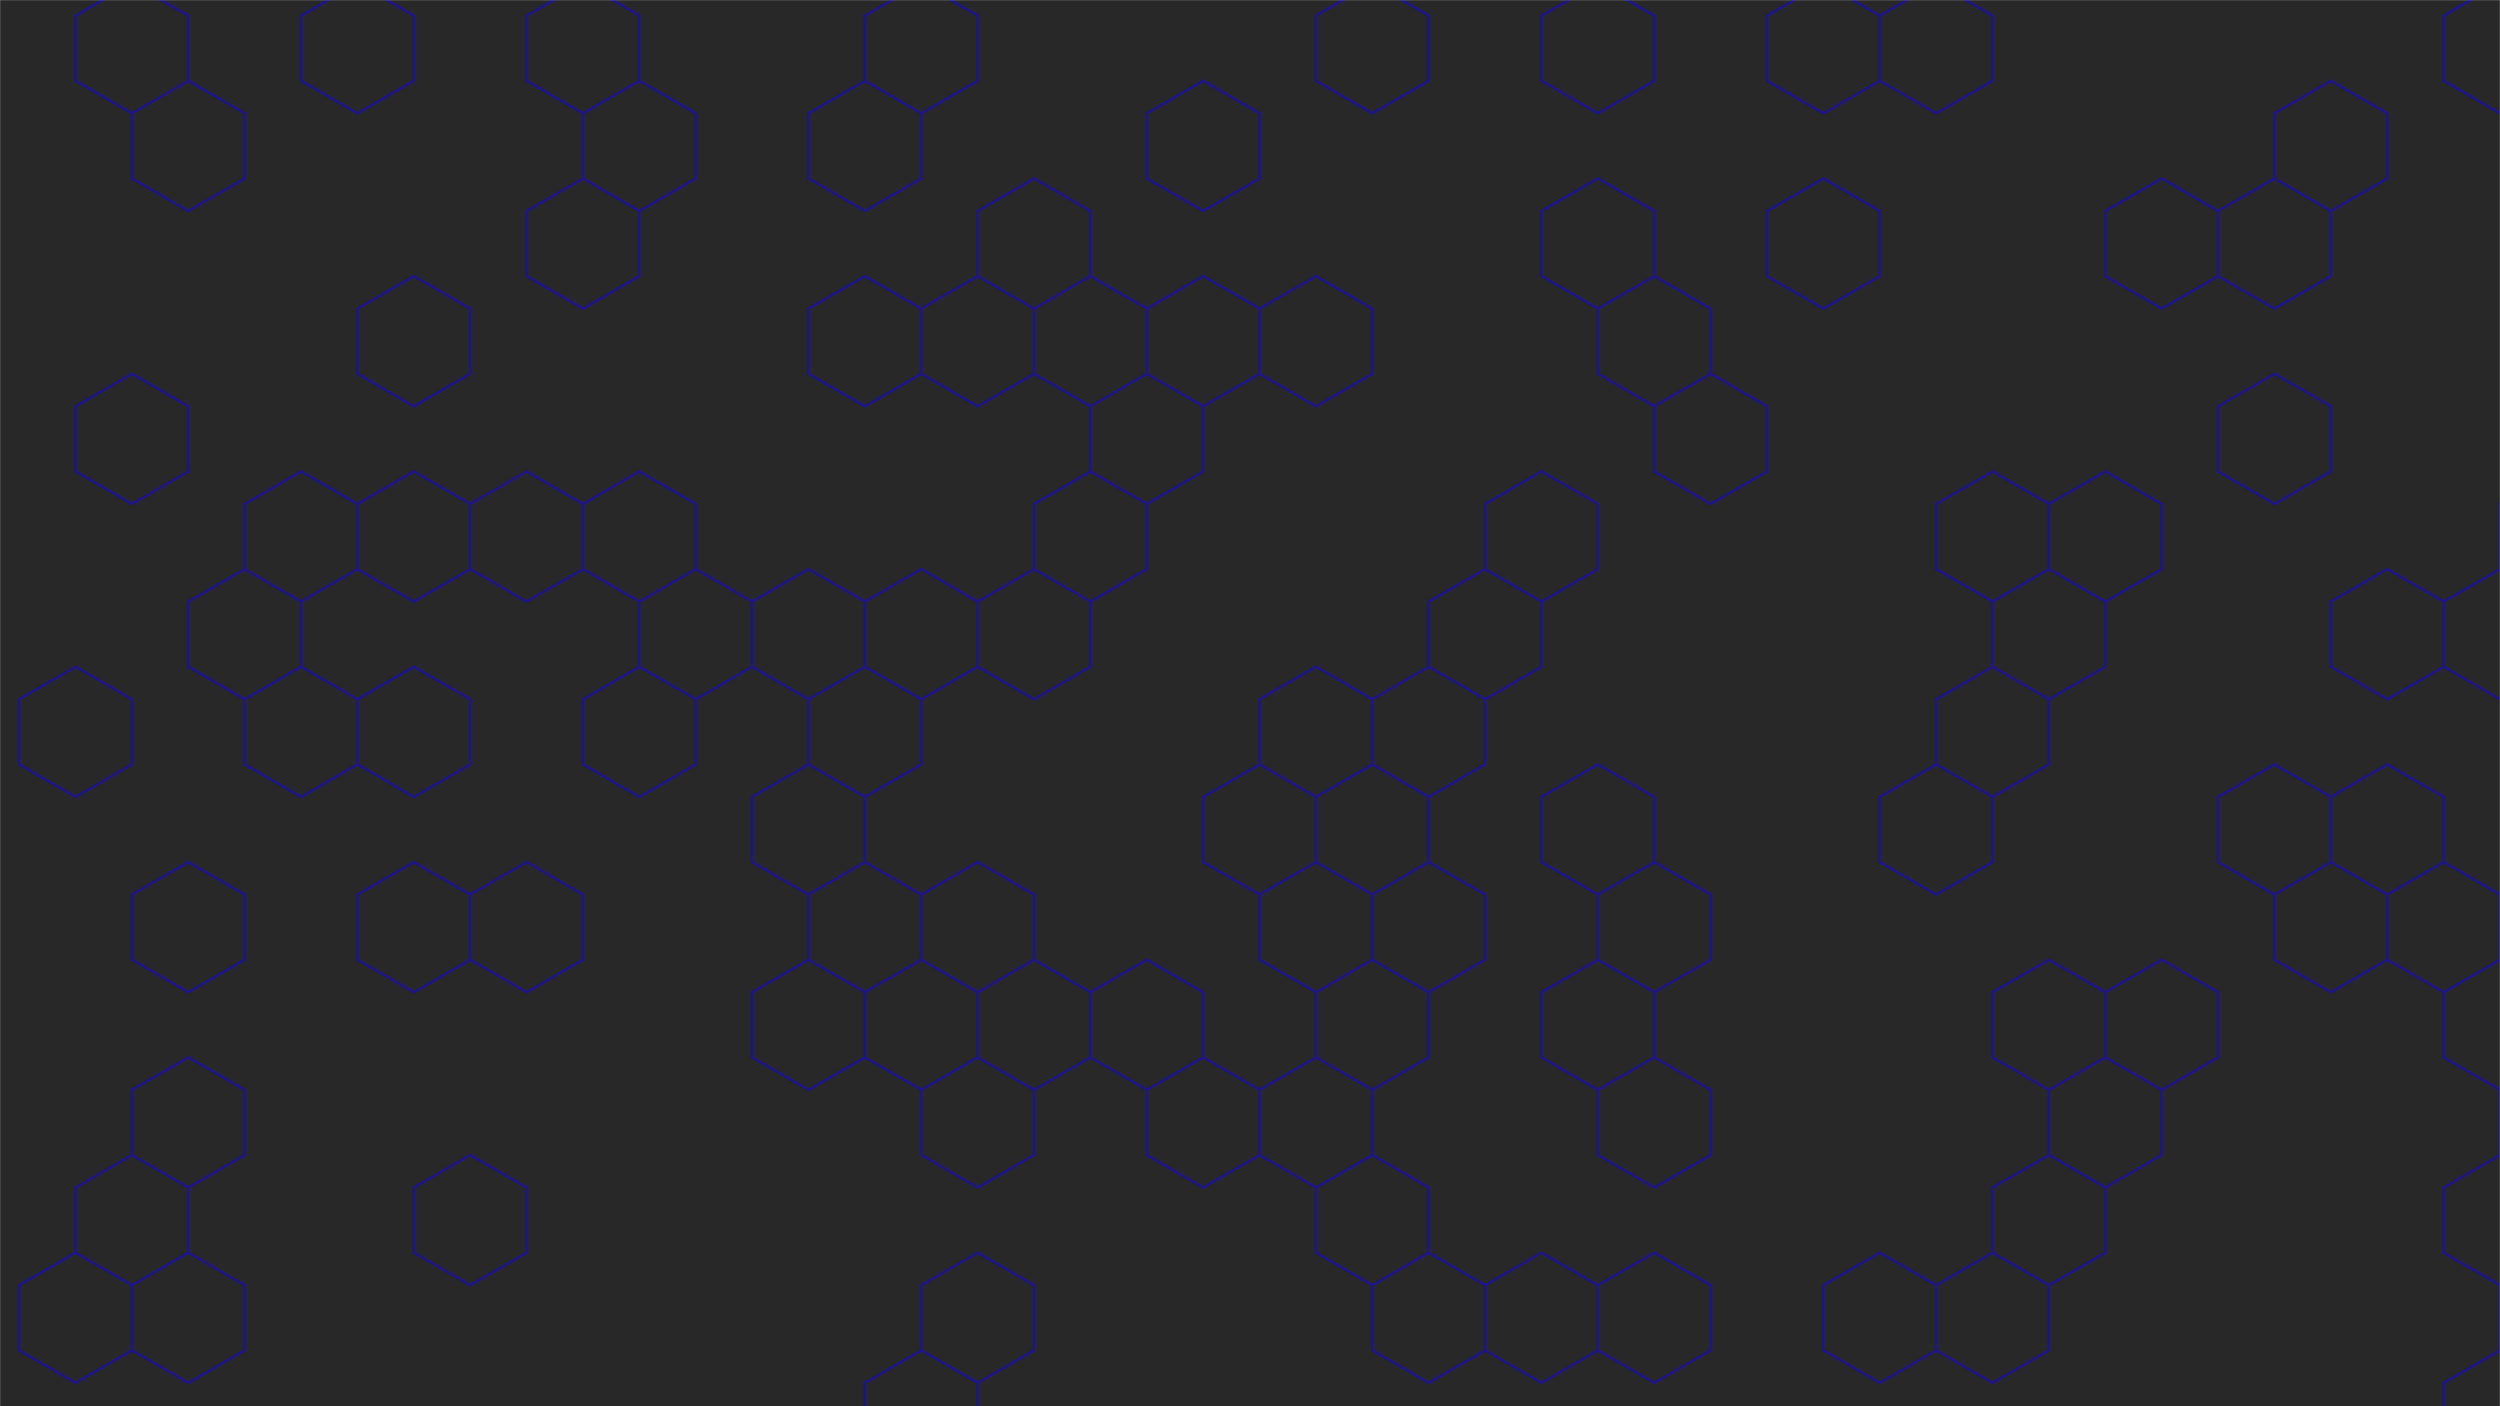<svg xmlns="http://www.w3.org/2000/svg" version="1.1" xmlns:xlink="http://www.w3.org/1999/xlink" xmlns:svgjs="http://svgjs.dev/svgjs" width="1920" height="1080" preserveAspectRatio="none" viewBox="0 0 1920 1080"><g mask="url(&quot;#SvgjsMask3263&quot;)" fill="none"><rect width="1920" height="1080" x="0" y="0" fill="rgba(40, 40, 41, 1)"></rect><path d="M33.9 -85.61L114.44 -39.11L114.44 53.89L33.9 100.39L-46.64 53.89L-46.64 -39.11zM114.44 53.89L194.99 100.39L194.99 193.39L114.44 239.89L33.9 193.39L33.9 100.39zM33.9 472.39L114.44 518.89L114.44 611.89L33.9 658.39L-46.64 611.89L-46.64 518.89zM33.9 1030.39L114.44 1076.89L114.44 1169.89L33.9 1216.39L-46.64 1169.89L-46.64 1076.89zM194.99 -85.61L275.53 -39.11L275.53 53.89L194.99 100.39L114.44 53.89L114.44 -39.11zM194.99 751.39L275.53 797.89L275.53 890.89L194.99 937.39L114.44 890.89L114.44 797.89zM275.53 890.89L356.07 937.39L356.07 1030.39L275.53 1076.89L194.99 1030.39L194.99 937.39zM436.61 332.89L517.16 379.39L517.16 472.39L436.61 518.89L356.07 472.39L356.07 379.39zM356.07 472.39L436.61 518.89L436.61 611.89L356.07 658.39L275.53 611.89L275.53 518.89zM436.61 611.89L517.16 658.39L517.16 751.39L436.61 797.89L356.07 751.39L356.07 658.39zM356.07 1030.39L436.61 1076.89L436.61 1169.89L356.07 1216.39L275.53 1169.89L275.53 1076.89zM517.16 -85.61L597.7 -39.11L597.7 53.89L517.16 100.39L436.61 53.89L436.61 -39.11zM597.7 53.89L678.24 100.39L678.24 193.39L597.7 239.89L517.16 193.39L517.16 100.39zM597.7 611.89L678.24 658.39L678.24 751.39L597.7 797.89L517.16 751.39L517.16 658.39zM597.7 890.89L678.24 937.39L678.24 1030.39L597.7 1076.89L517.16 1030.39L517.16 937.39zM517.16 1030.39L597.7 1076.89L597.7 1169.89L517.16 1216.39L436.61 1169.89L436.61 1076.89zM758.78 611.89L839.33 658.39L839.33 751.39L758.78 797.89L678.24 751.39L678.24 658.39zM678.24 751.39L758.78 797.89L758.78 890.89L678.24 937.39L597.7 890.89L597.7 797.89zM758.78 890.89L839.33 937.39L839.33 1030.39L758.78 1076.89L678.24 1030.39L678.24 937.39zM678.24 1030.39L758.78 1076.89L758.78 1169.89L678.24 1216.39L597.7 1169.89L597.7 1076.89zM839.33 -85.61L919.87 -39.11L919.87 53.89L839.33 100.39L758.78 53.89L758.78 -39.11zM919.87 53.89L1000.41 100.39L1000.41 193.39L919.87 239.89L839.33 193.39L839.33 100.39zM839.33 472.39L919.87 518.89L919.87 611.89L839.33 658.39L758.78 611.89L758.78 518.89zM839.33 751.39L919.87 797.89L919.87 890.89L839.33 937.39L758.78 890.89L758.78 797.89zM919.87 890.89L1000.41 937.39L1000.41 1030.39L919.87 1076.89L839.33 1030.39L839.33 937.39zM1000.41 -85.61L1080.95 -39.11L1080.95 53.89L1000.41 100.39L919.87 53.89L919.87 -39.11zM1080.95 53.89L1161.5 100.39L1161.5 193.39L1080.95 239.89L1000.41 193.39L1000.41 100.39zM1080.95 332.89L1161.5 379.39L1161.5 472.39L1080.95 518.89L1000.41 472.39L1000.41 379.39zM1000.41 1030.39L1080.95 1076.89L1080.95 1169.89L1000.41 1216.39L919.87 1169.89L919.87 1076.89zM1161.5 -85.61L1242.04 -39.11L1242.04 53.89L1161.5 100.39L1080.95 53.89L1080.95 -39.11zM1242.04 332.89L1322.58 379.39L1322.58 472.39L1242.04 518.89L1161.5 472.39L1161.5 379.39zM1161.5 472.39L1242.04 518.89L1242.04 611.89L1161.5 658.39L1080.95 611.89L1080.95 518.89zM1242.04 611.89L1322.58 658.39L1322.58 751.39L1242.04 797.89L1161.5 751.39L1161.5 658.39zM1161.5 751.39L1242.04 797.89L1242.04 890.89L1161.5 937.39L1080.95 890.89L1080.95 797.89zM1161.5 1030.39L1242.04 1076.89L1242.04 1169.89L1161.5 1216.39L1080.95 1169.89L1080.95 1076.89zM1403.13 53.89L1483.67 100.39L1483.67 193.39L1403.13 239.89L1322.58 193.39L1322.58 100.39zM1322.58 193.39L1403.13 239.89L1403.13 332.89L1322.58 379.39L1242.04 332.89L1242.04 239.89zM1403.13 890.89L1483.67 937.39L1483.67 1030.39L1403.13 1076.89L1322.58 1030.39L1322.58 937.39zM1483.67 193.39L1564.21 239.89L1564.21 332.89L1483.67 379.39L1403.13 332.89L1403.13 239.89zM1564.21 332.89L1644.75 379.39L1644.75 472.39L1564.21 518.89L1483.67 472.39L1483.67 379.39zM1564.21 611.89L1644.75 658.39L1644.75 751.39L1564.21 797.89L1483.67 751.39L1483.67 658.39zM1483.67 1030.39L1564.21 1076.89L1564.21 1169.89L1483.67 1216.39L1403.13 1169.89L1403.13 1076.89zM1644.75 -85.61L1725.3 -39.11L1725.3 53.89L1644.75 100.39L1564.21 53.89L1564.21 -39.11zM1644.75 193.39L1725.3 239.89L1725.3 332.89L1644.75 379.39L1564.21 332.89L1564.21 239.89zM1725.3 332.89L1805.84 379.39L1805.84 472.39L1725.3 518.89L1644.75 472.39L1644.75 379.39zM1725.3 611.89L1805.84 658.39L1805.84 751.39L1725.3 797.89L1644.75 751.39L1644.75 658.39zM1644.75 751.39L1725.3 797.89L1725.3 890.89L1644.75 937.39L1564.21 890.89L1564.21 797.89zM1805.84 751.39L1886.38 797.89L1886.38 890.89L1805.84 937.39L1725.3 890.89L1725.3 797.89zM1886.38 890.89L1966.92 937.39L1966.92 1030.39L1886.38 1076.89L1805.84 1030.39L1805.84 937.39z" stroke="rgba(0, 0, 0, 0)" stroke-width="2"></path><path d="M57.76 512.04L101.06 537.04L101.06 587.04L57.76 612.04L14.46 587.04L14.46 537.04zM57.76 962.04L101.06 987.04L101.06 1037.04L57.76 1062.04L14.46 1037.04L14.46 987.04zM101.06 -12.96L144.37 12.04L144.37 62.04L101.06 87.04L57.76 62.04L57.76 12.04zM144.37 62.04L187.67 87.04L187.67 137.04L144.37 162.04L101.06 137.04L101.06 87.04zM101.06 287.04L144.37 312.04L144.37 362.04L101.06 387.04L57.76 362.04L57.76 312.04zM144.37 662.04L187.67 687.04L187.67 737.04L144.37 762.04L101.06 737.04L101.06 687.04zM144.37 812.04L187.67 837.04L187.67 887.04L144.37 912.04L101.06 887.04L101.06 837.04zM101.06 887.04L144.37 912.04L144.37 962.04L101.06 987.04L57.76 962.04L57.76 912.04zM144.37 962.04L187.67 987.04L187.67 1037.04L144.37 1062.04L101.06 1037.04L101.06 987.04zM230.97 362.04L274.27 387.04L274.27 437.04L230.97 462.04L187.67 437.04L187.67 387.04zM187.67 437.04L230.97 462.04L230.97 512.04L187.67 537.04L144.37 512.04L144.37 462.04zM230.97 512.04L274.27 537.04L274.27 587.04L230.97 612.04L187.67 587.04L187.67 537.04zM274.27 -12.96L317.58 12.04L317.58 62.04L274.27 87.04L230.97 62.04L230.97 12.04zM317.58 212.04L360.88 237.04L360.88 287.04L317.58 312.04L274.27 287.04L274.27 237.04zM317.58 362.04L360.88 387.04L360.88 437.04L317.58 462.04L274.27 437.04L274.27 387.04zM317.58 512.04L360.88 537.04L360.88 587.04L317.58 612.04L274.27 587.04L274.27 537.04zM317.58 662.04L360.88 687.04L360.88 737.04L317.58 762.04L274.27 737.04L274.27 687.04zM404.18 362.04L447.49 387.04L447.49 437.04L404.18 462.04L360.88 437.04L360.88 387.04zM404.18 662.04L447.49 687.04L447.49 737.04L404.18 762.04L360.88 737.04L360.88 687.04zM360.88 887.04L404.18 912.04L404.18 962.04L360.88 987.04L317.58 962.04L317.58 912.04zM447.49 -12.96L490.79 12.04L490.79 62.04L447.49 87.04L404.18 62.04L404.18 12.04zM490.79 62.04L534.09 87.04L534.09 137.04L490.79 162.04L447.49 137.04L447.49 87.04zM447.49 137.04L490.79 162.04L490.79 212.04L447.49 237.04L404.18 212.04L404.18 162.04zM490.79 362.04L534.09 387.04L534.09 437.04L490.79 462.04L447.49 437.04L447.49 387.04zM490.79 512.04L534.09 537.04L534.09 587.04L490.79 612.04L447.49 587.04L447.49 537.04zM534.09 437.04L577.39 462.04L577.39 512.04L534.09 537.04L490.79 512.04L490.79 462.04zM664 62.04L707.3 87.04L707.3 137.04L664 162.04L620.7 137.04L620.7 87.04zM664 212.04L707.3 237.04L707.3 287.04L664 312.04L620.7 287.04L620.7 237.04zM620.7 437.04L664 462.04L664 512.04L620.7 537.04L577.39 512.04L577.39 462.04zM664 512.04L707.3 537.04L707.3 587.04L664 612.04L620.7 587.04L620.7 537.04zM620.7 587.04L664 612.04L664 662.04L620.7 687.04L577.39 662.04L577.39 612.04zM664 662.04L707.3 687.04L707.3 737.04L664 762.04L620.7 737.04L620.7 687.04zM620.7 737.04L664 762.04L664 812.04L620.7 837.04L577.39 812.04L577.39 762.04zM707.3 -12.96L750.6 12.04L750.6 62.04L707.3 87.04L664 62.04L664 12.04zM750.6 212.04L793.91 237.04L793.91 287.04L750.6 312.04L707.3 287.04L707.3 237.04zM707.3 437.04L750.6 462.04L750.6 512.04L707.3 537.04L664 512.04L664 462.04zM750.6 662.04L793.91 687.04L793.91 737.04L750.6 762.04L707.3 737.04L707.3 687.04zM707.3 737.04L750.6 762.04L750.6 812.04L707.3 837.04L664 812.04L664 762.04zM750.6 812.04L793.91 837.04L793.91 887.04L750.6 912.04L707.3 887.04L707.3 837.04zM750.6 962.04L793.91 987.04L793.91 1037.04L750.6 1062.04L707.3 1037.04L707.3 987.04zM707.3 1037.04L750.6 1062.04L750.6 1112.04L707.3 1137.04L664 1112.04L664 1062.04zM793.91 137.04L837.21 162.04L837.21 212.04L793.91 237.04L750.6 212.04L750.6 162.04zM837.21 212.04L880.51 237.04L880.51 287.04L837.21 312.04L793.91 287.04L793.91 237.04zM837.21 362.04L880.51 387.04L880.51 437.04L837.21 462.04L793.91 437.04L793.91 387.04zM793.91 437.04L837.21 462.04L837.21 512.04L793.91 537.04L750.6 512.04L750.6 462.04zM793.91 737.04L837.21 762.04L837.21 812.04L793.91 837.04L750.6 812.04L750.6 762.04zM923.81 62.04L967.12 87.04L967.12 137.04L923.81 162.04L880.51 137.04L880.51 87.04zM923.81 212.04L967.12 237.04L967.12 287.04L923.81 312.04L880.51 287.04L880.51 237.04zM880.51 287.04L923.81 312.04L923.81 362.04L880.51 387.04L837.21 362.04L837.21 312.04zM880.51 737.04L923.81 762.04L923.81 812.04L880.51 837.04L837.21 812.04L837.21 762.04zM923.81 812.04L967.12 837.04L967.12 887.04L923.81 912.04L880.51 887.04L880.51 837.04zM1010.42 212.04L1053.72 237.04L1053.72 287.04L1010.42 312.04L967.12 287.04L967.12 237.04zM1010.42 512.04L1053.72 537.04L1053.72 587.04L1010.42 612.04L967.12 587.04L967.12 537.04zM967.12 587.04L1010.42 612.04L1010.42 662.04L967.12 687.04L923.81 662.04L923.81 612.04zM1010.42 662.04L1053.72 687.04L1053.72 737.04L1010.42 762.04L967.12 737.04L967.12 687.04zM1010.42 812.04L1053.72 837.04L1053.72 887.04L1010.42 912.04L967.12 887.04L967.12 837.04zM1053.72 -12.96L1097.02 12.04L1097.02 62.04L1053.72 87.04L1010.42 62.04L1010.42 12.04zM1097.02 512.04L1140.33 537.04L1140.33 587.04L1097.02 612.04L1053.72 587.04L1053.72 537.04zM1053.72 587.04L1097.02 612.04L1097.02 662.04L1053.72 687.04L1010.42 662.04L1010.42 612.04zM1097.02 662.04L1140.33 687.04L1140.33 737.04L1097.02 762.04L1053.72 737.04L1053.72 687.04zM1053.72 737.04L1097.02 762.04L1097.02 812.04L1053.72 837.04L1010.42 812.04L1010.42 762.04zM1053.72 887.04L1097.02 912.04L1097.02 962.04L1053.72 987.04L1010.42 962.04L1010.42 912.04zM1097.02 962.04L1140.33 987.04L1140.33 1037.04L1097.02 1062.04L1053.72 1037.04L1053.72 987.04zM1183.63 362.04L1226.93 387.04L1226.93 437.04L1183.63 462.04L1140.33 437.04L1140.33 387.04zM1140.33 437.04L1183.63 462.04L1183.63 512.04L1140.33 537.04L1097.02 512.04L1097.02 462.04zM1183.63 962.04L1226.93 987.04L1226.93 1037.04L1183.63 1062.04L1140.33 1037.04L1140.33 987.04zM1226.93 -12.96L1270.23 12.04L1270.23 62.04L1226.93 87.04L1183.63 62.04L1183.63 12.04zM1226.93 137.04L1270.23 162.04L1270.23 212.04L1226.93 237.04L1183.63 212.04L1183.63 162.04zM1270.23 212.04L1313.54 237.04L1313.54 287.04L1270.23 312.04L1226.93 287.04L1226.93 237.04zM1226.93 587.04L1270.23 612.04L1270.23 662.04L1226.93 687.04L1183.63 662.04L1183.63 612.04zM1270.23 662.04L1313.54 687.04L1313.54 737.04L1270.23 762.04L1226.93 737.04L1226.93 687.04zM1226.93 737.04L1270.23 762.04L1270.23 812.04L1226.93 837.04L1183.63 812.04L1183.63 762.04zM1270.23 812.04L1313.54 837.04L1313.54 887.04L1270.23 912.04L1226.93 887.04L1226.93 837.04zM1270.23 962.04L1313.54 987.04L1313.54 1037.04L1270.23 1062.04L1226.93 1037.04L1226.93 987.04zM1313.54 287.04L1356.84 312.04L1356.84 362.04L1313.54 387.04L1270.23 362.04L1270.23 312.04zM1400.14 -12.96L1443.44 12.04L1443.44 62.04L1400.14 87.04L1356.84 62.04L1356.84 12.04zM1400.14 137.04L1443.44 162.04L1443.44 212.04L1400.14 237.04L1356.84 212.04L1356.84 162.04zM1443.44 962.04L1486.75 987.04L1486.75 1037.04L1443.44 1062.04L1400.14 1037.04L1400.14 987.04zM1486.75 -12.96L1530.05 12.04L1530.05 62.04L1486.75 87.04L1443.44 62.04L1443.44 12.04zM1530.05 362.04L1573.35 387.04L1573.35 437.04L1530.05 462.04L1486.75 437.04L1486.75 387.04zM1530.05 512.04L1573.35 537.04L1573.35 587.04L1530.05 612.04L1486.75 587.04L1486.75 537.04zM1486.75 587.04L1530.05 612.04L1530.05 662.04L1486.75 687.04L1443.44 662.04L1443.44 612.04zM1530.05 962.04L1573.35 987.04L1573.35 1037.04L1530.05 1062.04L1486.75 1037.04L1486.75 987.04zM1616.65 362.04L1659.96 387.04L1659.96 437.04L1616.65 462.04L1573.35 437.04L1573.35 387.04zM1573.35 437.04L1616.65 462.04L1616.65 512.04L1573.35 537.04L1530.05 512.04L1530.05 462.04zM1573.35 737.04L1616.65 762.04L1616.65 812.04L1573.35 837.04L1530.05 812.04L1530.05 762.04zM1616.65 812.04L1659.96 837.04L1659.96 887.04L1616.65 912.04L1573.35 887.04L1573.35 837.04zM1573.35 887.04L1616.65 912.04L1616.65 962.04L1573.35 987.04L1530.05 962.04L1530.05 912.04zM1659.96 137.04L1703.26 162.04L1703.26 212.04L1659.96 237.04L1616.65 212.04L1616.65 162.04zM1659.96 737.04L1703.26 762.04L1703.26 812.04L1659.96 837.04L1616.65 812.04L1616.65 762.04zM1789.86 62.04L1833.17 87.04L1833.17 137.04L1789.86 162.04L1746.56 137.04L1746.56 87.04zM1746.56 137.04L1789.86 162.04L1789.86 212.04L1746.56 237.04L1703.26 212.04L1703.26 162.04zM1746.56 287.04L1789.86 312.04L1789.86 362.04L1746.56 387.04L1703.26 362.04L1703.26 312.04zM1746.56 587.04L1789.86 612.04L1789.86 662.04L1746.56 687.04L1703.26 662.04L1703.26 612.04zM1789.86 662.04L1833.17 687.04L1833.17 737.04L1789.86 762.04L1746.56 737.04L1746.56 687.04zM1833.17 437.04L1876.47 462.04L1876.47 512.04L1833.17 537.04L1789.86 512.04L1789.86 462.04zM1833.17 587.04L1876.47 612.04L1876.47 662.04L1833.17 687.04L1789.86 662.04L1789.86 612.04zM1876.47 662.04L1919.77 687.04L1919.77 737.04L1876.47 762.04L1833.17 737.04L1833.17 687.04zM1919.77 -12.96L1963.07 12.04L1963.07 62.04L1919.77 87.04L1876.47 62.04L1876.47 12.04zM1963.07 362.04L2006.38 387.04L2006.38 437.04L1963.07 462.04L1919.77 437.04L1919.77 387.04zM1919.77 437.04L1963.07 462.04L1963.07 512.04L1919.77 537.04L1876.47 512.04L1876.47 462.04zM1919.77 737.04L1963.07 762.04L1963.07 812.04L1919.77 837.04L1876.47 812.04L1876.47 762.04zM1963.07 812.04L2006.38 837.04L2006.38 887.04L1963.07 912.04L1919.77 887.04L1919.77 837.04zM1919.77 887.04L1963.07 912.04L1963.07 962.04L1919.77 987.04L1876.47 962.04L1876.47 912.04zM1963.07 962.04L2006.38 987.04L2006.38 1037.04L1963.07 1062.04L1919.77 1037.04L1919.77 987.04zM1919.77 1037.04L1963.07 1062.04L1963.07 1112.04L1919.77 1137.04L1876.47 1112.04L1876.47 1062.04z" stroke="rgba(31, 21, 137, 1)" stroke-width="2"></path></g><defs><mask id="SvgjsMask3263"><rect width="1920" height="1080" fill="#ffffff"></rect></mask></defs></svg>